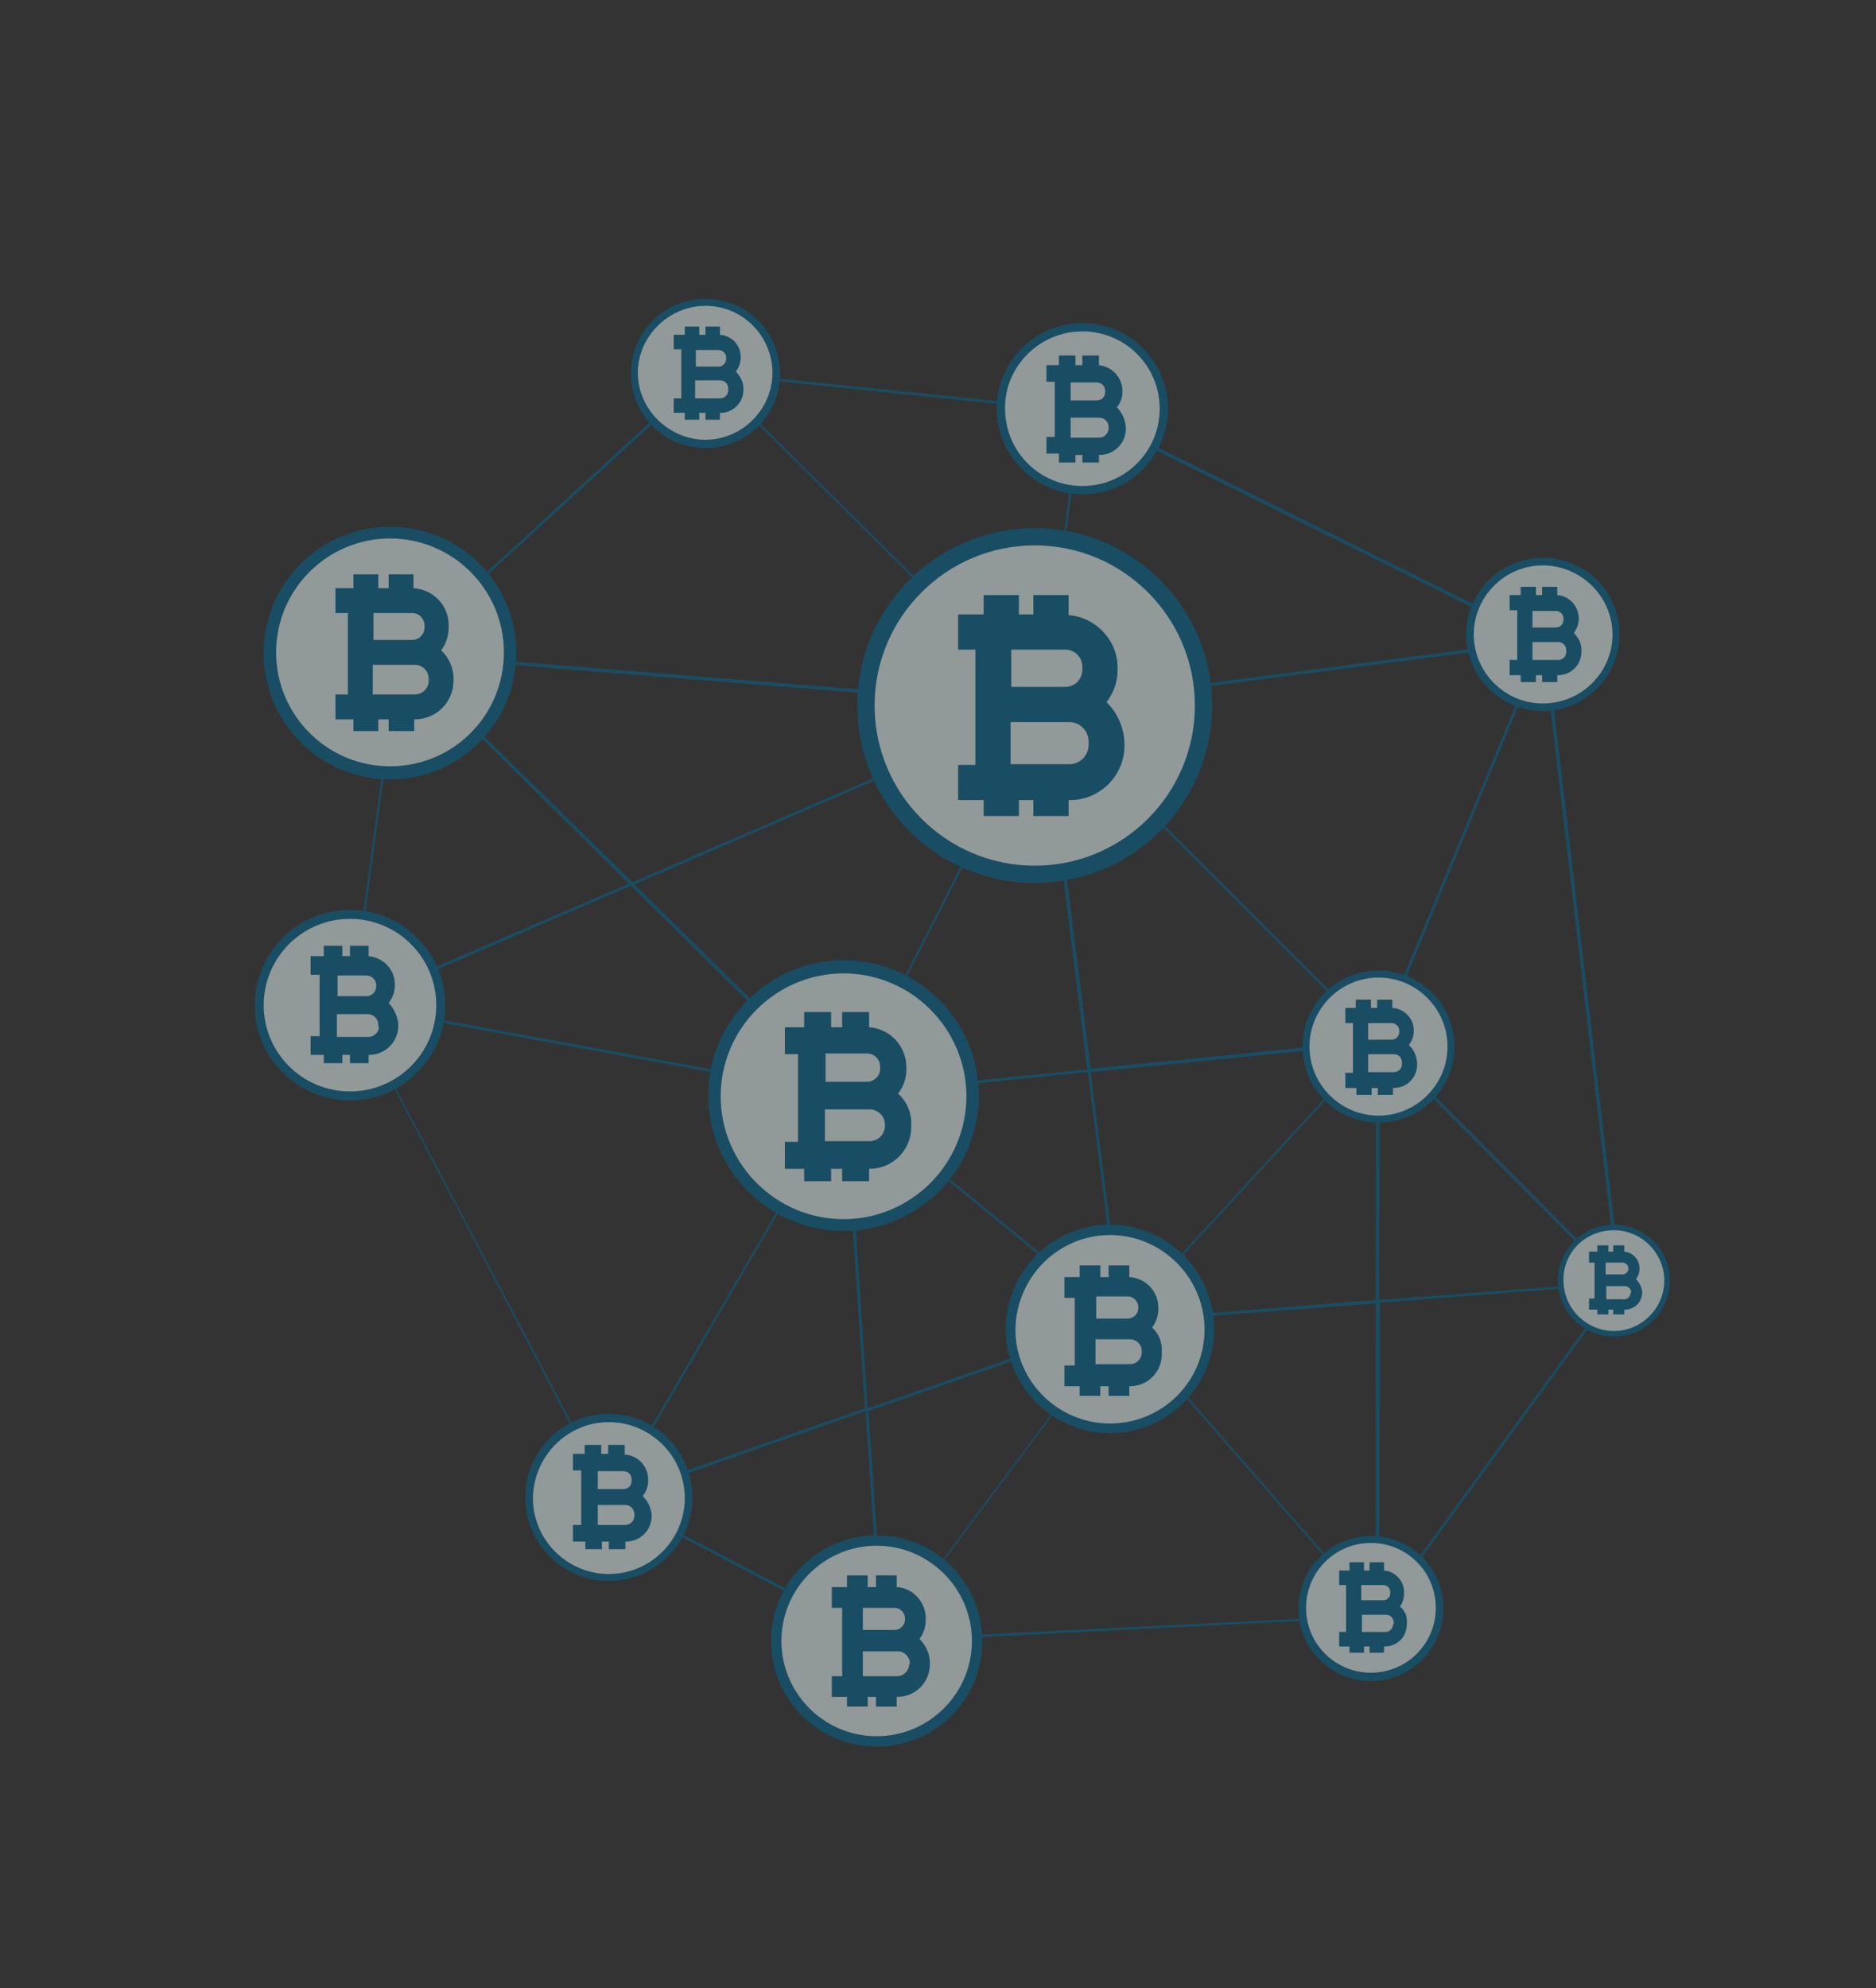 <svg width="787" height="834" viewBox="0 0 787 834" fill="none" xmlns="http://www.w3.org/2000/svg">
<rect x="0" y="0" width="787" height="834" fill="#333333" stroke="none"/>
<g opacity="0.5">
<path d="M679.652 533.992L648.956 272.498C650.694 271.919 651.852 270.471 651.852 268.734C651.852 266.417 650.115 264.68 647.798 264.68C646.35 264.68 645.192 265.259 644.323 266.417L456.962 173.461C456.962 173.171 457.252 172.592 457.252 172.303C457.252 169.986 455.515 168.248 453.198 168.248C451.171 168.248 449.723 169.696 449.144 171.434L300.298 156.086C300.298 153.769 298.56 152.032 296.244 152.032C293.927 152.032 292.19 153.769 292.19 156.086C292.19 156.955 292.479 157.823 293.058 158.403L169.985 271.34C169.406 270.761 168.248 270.471 167.379 270.471C165.062 270.471 163.325 272.209 163.325 274.526C163.325 276.553 164.773 278 166.51 278.58L147.687 417.58C145.371 417.58 143.633 419.317 143.633 421.634C143.633 423.951 145.371 425.688 147.687 425.688C148.267 425.688 148.556 425.688 149.135 425.398L253.965 625.501C253.096 626.369 252.227 627.528 252.227 628.686C252.227 631.003 253.965 632.74 256.281 632.74C257.729 632.74 258.887 632.161 259.756 631.003L366.323 686.892C366.033 687.471 366.033 687.761 366.033 688.34C366.033 690.657 367.771 692.394 370.087 692.394C372.115 692.394 373.852 690.657 374.142 688.63L573.954 678.494C574.244 680.232 575.981 681.68 578.008 681.68C580.325 681.68 582.062 679.942 582.062 677.625C582.062 676.467 581.483 675.309 580.904 674.73L677.625 541.521C678.204 541.811 678.783 542.1 679.652 542.1C681.969 542.1 683.706 540.363 683.706 538.046C683.417 536.019 681.679 534.282 679.652 533.992ZM578.587 545.286L578.877 441.036C579.456 441.036 580.325 440.746 580.614 440.167L675.887 535.73C675.308 536.309 675.019 537.178 675.019 538.046L578.587 545.286ZM577.14 673.861C576.56 673.861 575.981 674.151 575.402 674.44L472.89 556.869C473.469 556.29 473.758 555.421 474.048 554.553L577.14 546.734V673.861ZM364.296 591.909L466.808 556.29C467.098 556.58 467.387 557.159 467.677 557.448L372.404 685.155C371.825 684.865 371.246 684.576 370.667 684.576L364.296 591.909ZM258.598 625.501L353.002 463.044C353.292 463.334 353.871 463.334 354.16 463.334L362.848 590.751L259.756 626.659C259.467 626.369 259.177 625.79 258.598 625.501ZM151.452 420.475L264.679 371.536L351.265 456.963C350.975 457.253 350.975 457.542 350.685 458.121L151.452 421.634C151.452 421.634 151.452 421.634 151.452 421.344C151.452 421.055 151.452 420.765 151.452 420.475ZM171.433 275.394L433.796 296.534C433.796 296.823 433.796 297.113 433.796 297.403L265.258 370.088L170.565 276.842C170.854 276.263 171.144 275.684 171.433 275.394ZM643.744 270.182C644.033 271.051 644.612 271.919 645.481 272.498L579.167 432.928C578.877 432.928 578.587 432.638 578.008 432.638C577.139 432.638 576.271 432.928 575.692 433.507L440.746 298.561C441.325 297.982 441.615 297.113 441.615 296.244L643.744 270.182ZM358.215 461.596C358.504 461.017 358.794 460.438 358.794 459.569L456.383 449.723L469.125 550.209C468.546 550.498 467.967 550.788 467.387 551.078L358.215 461.596ZM574.244 436.692L457.542 448.276L439.008 300.009C439.587 300.009 439.877 299.719 440.167 299.43L575.112 434.376C574.533 435.244 574.244 435.823 574.244 436.692ZM437.56 300.298L456.094 448.565L358.504 458.411C358.215 457.542 357.635 456.673 356.767 456.094L436.112 300.298C436.692 300.009 437.271 300.298 437.56 300.298ZM470.283 550.209L457.542 449.723L574.244 438.14C574.533 438.719 574.823 439.298 575.112 439.588L472.6 551.078C472.021 550.498 471.152 550.209 470.283 550.209ZM434.375 298.271C434.665 298.85 434.954 299.14 435.533 299.43L356.187 455.515C355.608 455.226 355.319 455.225 354.74 455.225C353.871 455.225 353.002 455.515 352.423 456.094L266.127 370.957L434.375 298.271ZM355.608 463.334C356.477 463.044 357.056 462.755 357.635 462.176L466.808 551.946C466.519 552.526 466.229 553.394 466.229 554.263C466.229 554.553 466.229 554.842 466.229 555.132L364.006 590.751L355.608 463.334ZM474.048 553.394C473.758 552.815 473.469 552.236 473.179 551.657L575.692 440.167C576.271 440.457 576.85 440.746 577.429 440.746L577.14 545.286L474.048 553.394ZM676.756 534.861L581.483 439.298C582.062 438.719 582.352 437.851 582.352 436.692C582.352 435.244 581.483 433.796 580.325 433.217L646.64 272.498C646.929 272.498 647.219 272.498 647.508 272.498L678.204 533.992C677.625 534.282 677.046 534.571 676.756 534.861ZM643.744 268.734L441.615 295.086C441.325 293.638 440.167 292.769 438.719 292.48L453.198 176.646C454.646 176.646 455.804 176.067 456.673 174.909L644.033 267.865C643.744 267.865 643.744 268.155 643.744 268.734ZM452.329 176.357L437.85 292.19C436.981 292.19 436.112 292.48 435.244 293.059L299.719 158.692C300.008 158.113 300.298 157.823 300.587 157.244L449.433 172.592C449.144 174.33 450.592 175.778 452.329 176.357ZM293.927 159.271C294.506 159.85 295.665 160.14 296.533 160.14C297.402 160.14 298.271 159.85 299.14 159.271L434.665 293.638C434.375 294.217 434.085 294.507 433.796 295.086L171.433 273.946C171.433 273.078 171.144 272.498 170.854 271.919L293.927 159.271ZM167.379 278.58C168.248 278.58 169.117 278.29 169.696 277.711L263.81 370.667L150.873 419.317C150.294 418.448 149.425 417.869 148.556 417.58L167.379 278.58ZM151.452 422.792L350.685 459.28C350.685 459.28 350.685 459.28 350.685 459.569C350.685 461.017 351.265 462.176 352.423 462.755L257.729 624.921C257.15 624.632 256.571 624.632 255.992 624.632C255.412 624.632 255.123 624.632 254.544 624.921L149.425 424.819C150.583 424.24 151.162 423.661 151.452 422.792ZM260.335 627.817L363.137 591.909L369.219 683.996C368.06 684.286 367.192 684.865 366.612 685.734L260.046 629.844C260.335 629.265 260.335 628.976 260.335 628.396C260.335 628.396 260.335 628.107 260.335 627.817ZM374.142 687.471C373.852 686.603 373.562 686.023 372.983 685.444L468.256 557.738C468.835 558.028 469.414 558.317 470.283 558.317C471.152 558.317 472.021 558.028 472.6 557.738L575.112 675.309C574.533 675.888 574.244 676.757 574.244 677.625L374.142 687.471ZM578.587 673.861L578.877 546.444L675.598 538.915C675.887 539.784 676.177 540.363 676.756 540.942L580.035 674.151C579.456 674.151 578.877 673.861 578.587 673.861Z" fill="#006796"/>
<path d="M502.427 297.113C502.427 335.338 471.442 366.323 433.217 366.323C394.992 366.323 364.006 335.338 364.006 297.113C364.006 258.888 394.992 227.902 433.217 227.902C471.442 227.902 502.427 258.888 502.427 297.113Z" fill="#F0FFFF"/>
<path d="M434.085 228.771C471.152 228.771 501.269 258.887 501.269 295.954C501.269 333.021 471.152 363.137 434.085 363.137C397.019 363.137 366.902 333.021 366.902 295.954C366.902 258.887 397.019 228.771 434.085 228.771ZM434.085 221.531C392.965 221.531 359.663 254.833 359.663 295.954C359.663 337.075 392.965 370.377 434.085 370.377C475.206 370.377 508.508 337.075 508.508 295.954C508.508 254.833 475.206 221.531 434.085 221.531Z" fill="#006796"/>
<path d="M464.202 294.506C467.098 290.742 468.835 286.109 468.835 281.186V280.027C468.835 268.444 459.569 258.888 448.275 258.019V249.621H433.506V257.729H427.425V249.621H412.656V257.729H409.181H401.942V272.498H409.181V288.425V303.194V320.859H401.942V335.627H409.181H412.656V342.288H427.425V335.627H433.506V342.288H448.275V335.627H448.854C461.306 335.627 471.731 325.492 471.731 312.75V311.592C471.442 304.642 468.546 298.85 464.202 294.506ZM423.95 272.498H427.135H446.827C450.881 272.498 454.067 275.684 454.067 279.738V280.896C454.067 284.95 450.881 288.136 446.827 288.136H424.24V272.498H423.95ZM456.673 312.461C456.673 317.094 452.908 320.569 448.565 320.569H427.135H423.95V302.904H446.537H448.565C453.198 302.904 456.673 306.669 456.673 311.013V312.461Z" fill="#006796"/>
<path d="M578.008 469.414C594.481 469.414 607.835 456.06 607.835 439.587C607.835 423.114 594.481 409.76 578.008 409.76C561.535 409.76 548.181 423.114 548.181 439.587C548.181 456.06 561.535 469.414 578.008 469.414Z" fill="#F0FFFF"/>
<path d="M578.298 410.05C594.225 410.05 607.256 423.081 607.256 439.008C607.256 454.936 594.225 467.967 578.298 467.967C562.371 467.967 549.34 454.936 549.34 439.008C549.34 423.081 562.371 410.05 578.298 410.05ZM578.298 407.154C560.633 407.154 546.444 421.344 546.444 439.008C546.444 456.673 560.633 470.863 578.298 470.863C595.963 470.863 610.152 456.673 610.152 439.008C610.152 421.344 595.963 407.154 578.298 407.154Z" fill="#006796"/>
<path d="M591.039 438.429C592.198 436.692 593.067 434.954 593.067 432.638V432.059C593.067 427.136 589.012 423.081 584.089 422.792V419.317H577.719V422.792H575.112V419.317H568.742V422.792H567.583H564.398V429.163H567.583V436.113V442.484V450.013H564.398V456.384H567.583H569.031V459.279H575.402V456.384H578.008V459.279H584.379V456.384H584.669C590.171 456.384 594.514 452.04 594.514 446.538V445.959C594.225 442.773 593.067 440.167 591.039 438.429ZM573.954 429.163H575.402H583.8C585.537 429.163 586.985 430.611 586.985 432.348V432.927C586.985 434.665 585.537 436.113 583.8 436.113H573.954V429.163ZM588.144 446.248C588.144 448.275 586.696 449.723 584.669 449.723H575.402H573.954V442.194H583.8H584.669C586.696 442.194 588.144 443.642 588.144 445.669V446.248Z" fill="#006796"/>
<path d="M453.487 205.604C472.04 205.604 487.079 190.565 487.079 172.013C487.079 153.46 472.04 138.421 453.487 138.421C434.935 138.421 419.896 153.46 419.896 172.013C419.896 190.565 434.935 205.604 453.487 205.604Z" fill="#F0FFFF"/>
<path d="M454.067 139C472.021 139 486.5 153.479 486.5 171.433C486.5 189.387 472.021 203.867 454.067 203.867C436.112 203.867 421.633 189.387 421.633 171.433C421.344 153.769 436.112 139 454.067 139ZM454.067 135.525C434.085 135.525 418.158 151.742 418.158 171.433C418.158 191.125 434.375 207.342 454.067 207.342C474.048 207.342 489.975 191.125 489.975 171.433C489.975 151.742 473.758 135.525 454.067 135.525Z" fill="#006796"/>
<path d="M468.546 170.854C469.994 169.117 470.863 166.8 470.863 164.484V163.904C470.863 158.402 466.519 153.769 461.017 153.19V149.136H454.067V153.19H451.171V149.136H444.221V153.19H442.483H439.008V160.14H442.483V167.959V174.909V183.307H439.008V190.257H442.483H444.221V194.021H451.171V190.836H454.067V194.021H461.017V190.836H461.306C467.387 190.836 472.31 185.913 472.31 179.832V179.252C472.021 175.777 470.573 172.882 468.546 170.854ZM449.144 160.429H450.592H460.148C462.175 160.429 463.623 162.167 463.623 163.904V164.484C463.623 166.511 462.175 167.959 460.148 167.959H449.144V160.429ZM465.071 179.542C465.071 181.859 463.333 183.596 461.017 183.596H450.592H449.144V175.198H460.148H461.017C463.333 175.198 465.071 176.936 465.071 179.252V179.542Z" fill="#006796"/>
<path d="M324.912 156.954C324.912 172.881 311.881 185.912 295.954 185.912C280.027 185.912 266.996 172.881 266.996 156.954C266.996 141.027 280.027 127.996 295.954 127.996C311.881 127.996 324.912 141.027 324.912 156.954Z" fill="#F0FFFF"/>
<path d="M295.954 128.285C311.592 128.285 324.044 141.027 324.044 156.375C324.044 171.723 311.302 184.465 295.954 184.465C280.606 184.465 267.575 171.723 267.575 156.375C267.575 141.027 280.606 128.285 295.954 128.285ZM295.954 125.39C278.579 125.39 264.679 139.29 264.679 156.665C264.679 174.04 278.579 187.94 295.954 187.94C313.329 187.94 327.229 174.04 327.229 156.665C327.229 139.29 313.329 125.39 295.954 125.39Z" fill="#006796"/>
<path d="M308.696 155.796C309.854 154.348 310.723 152.321 310.723 150.294V149.715C310.723 144.792 306.958 140.738 302.035 140.448V136.973H295.954V140.448H293.348V136.973H287.267V140.448H285.819H282.633V146.529H285.819V153.479V159.561V167.09H282.633V173.171H285.819H287.267V176.067H293.348V173.171H295.954V176.067H302.035V173.171H302.325C307.537 173.171 311.881 168.827 311.881 163.615V163.036C311.881 160.14 310.433 157.823 308.696 155.796ZM291.9 146.819H293.348H301.456C303.194 146.819 304.642 148.267 304.642 150.004V150.584C304.642 152.321 303.194 153.769 301.456 153.769H291.9V146.819ZM305.51 163.615C305.51 165.642 304.062 167.09 302.035 167.09H293.058H291.61V159.561H301.167H302.035C304.062 159.561 305.51 161.009 305.51 163.036V163.615Z" fill="#006796"/>
<path d="M602.912 675.019C602.912 690.657 590.171 703.109 574.823 703.109C559.185 703.109 546.733 690.367 546.733 675.019C546.733 659.382 559.475 646.93 574.823 646.93C590.46 646.93 602.912 659.382 602.912 675.019Z" fill="#F0FFFF"/>
<path d="M575.113 647.219C590.171 647.219 602.333 659.382 602.333 674.44C602.333 689.498 590.171 701.661 575.113 701.661C560.054 701.661 547.892 689.498 547.892 674.44C547.892 659.382 560.054 647.219 575.113 647.219ZM575.113 644.323C558.317 644.323 544.706 657.934 544.706 674.73C544.706 691.525 558.317 705.136 575.113 705.136C591.908 705.136 605.519 691.525 605.519 674.73C605.519 657.644 591.908 644.323 575.113 644.323Z" fill="#006796"/>
<path d="M587.275 673.86C588.433 672.413 589.013 670.385 589.013 668.358V667.779C589.013 663.146 585.248 659.092 580.615 658.802V655.327H574.533V658.802H572.217V655.327H566.135V658.802H564.688H561.792V664.883H564.688V671.254V677.335V684.575H561.792V690.656H564.688H566.135V693.263H572.217V690.656H574.533V693.263H580.615V690.656H580.904C586.117 690.656 590.171 686.602 590.171 681.39V680.811C590.46 677.915 589.302 675.598 587.275 673.86ZM571.058 664.883H572.217H580.325C582.063 664.883 583.221 666.331 583.221 667.779V668.358C583.221 670.096 581.773 671.254 580.325 671.254H571.058V664.883ZM584.379 681.39C584.379 683.127 582.931 684.575 581.194 684.575H572.506H571.348V677.335H580.615H581.483C583.221 677.335 584.669 678.783 584.669 680.521V681.39H584.379Z" fill="#006796"/>
<path d="M677.046 266.706C677.046 283.213 663.725 296.534 647.219 296.534C630.713 296.534 617.392 283.213 617.392 266.706C617.392 250.2 630.713 236.879 647.219 236.879C663.435 236.879 677.046 250.2 677.046 266.706Z" fill="#F0FFFF"/>
<path d="M647.219 237.169C663.146 237.169 676.467 250.2 676.467 266.127C676.467 282.054 663.435 295.085 647.219 295.085C631.292 295.085 618.26 282.054 618.26 266.127C618.26 250.2 631.292 237.169 647.219 237.169ZM647.219 233.983C629.554 233.983 615.075 248.463 615.075 266.127C615.075 283.792 629.554 298.271 647.219 298.271C664.883 298.271 679.363 283.792 679.363 266.127C679.652 248.463 665.173 233.983 647.219 233.983Z" fill="#006796"/>
<path d="M660.25 265.548C661.408 263.811 662.277 262.073 662.277 259.756V259.177C662.277 254.254 658.223 249.911 653.3 249.621V246.146H646.929V249.621H644.323V246.146H637.952V249.621H636.504H633.319V255.992H636.504V262.942V269.313V276.842H633.319V283.213H636.504H637.952V286.108H644.323V283.213H646.929V286.108H653.3V283.213H653.59C659.092 283.213 663.435 278.869 663.435 273.367V272.788C663.435 269.892 662.277 267.575 660.25 265.548ZM642.875 256.281H644.323H652.721C654.458 256.281 655.906 257.729 655.906 259.467V260.046C655.906 261.783 654.458 263.231 652.721 263.231H642.875V256.281ZM657.065 273.367C657.065 275.394 655.617 276.842 653.59 276.842H644.323H642.875V269.313H652.721H653.59C655.617 269.313 657.065 270.761 657.065 272.788V273.367Z" fill="#006796"/>
<path d="M286.958 636.229C291.131 618.644 280.259 601.006 262.675 596.833C245.09 592.661 227.453 603.533 223.28 621.117C219.107 638.702 229.979 656.339 247.563 660.512C265.148 664.685 282.786 653.813 286.958 636.229Z" fill="#F0FFFF"/>
<path d="M255.412 596.542C272.787 596.542 287.267 610.731 287.267 628.396C287.267 645.771 273.077 660.25 255.412 660.25C238.037 660.25 223.558 646.061 223.558 628.396C223.848 610.731 238.037 596.542 255.412 596.542ZM255.412 593.067C236.01 593.067 220.373 608.704 220.373 628.106C220.373 647.509 236.01 663.146 255.412 663.146C274.815 663.146 290.452 647.509 290.452 628.106C290.452 608.704 274.815 593.067 255.412 593.067Z" fill="#006796"/>
<path d="M269.602 627.527C271.05 625.79 271.919 623.473 271.919 621.156V620.577C271.919 615.075 267.575 610.442 262.073 610.152V606.098H255.123V609.863H252.227V606.098H245.277V609.863H243.54H240.354V616.813H243.829V624.342V631.292V639.69H240.354V646.64H243.829H245.567V649.825H252.517V646.64H255.413V649.825H262.363V646.64H262.652C268.733 646.64 273.367 641.717 273.367 635.925V635.346C273.077 632.161 271.629 629.554 269.602 627.527ZM250.779 617.102H252.227H261.494C263.521 617.102 264.969 618.55 264.969 620.577V621.156C264.969 623.184 263.521 624.631 261.494 624.631H250.779V617.102ZM266.127 635.925C266.127 637.952 264.39 639.69 262.363 639.69H252.227H250.779V631.292H261.494H262.363C264.39 631.292 266.127 633.029 266.127 635.056V635.925Z" fill="#006796"/>
<path d="M183.596 422.213C183.596 442.773 167.09 459.279 146.529 459.279C125.969 459.279 109.463 442.773 109.463 422.213C109.463 401.652 125.969 385.146 146.529 385.146C167.09 385.146 183.596 401.652 183.596 422.213Z" fill="#F0FFFF"/>
<path d="M146.819 385.435C166.8 385.435 183.017 401.652 183.017 421.633C183.017 441.615 166.8 457.831 146.819 457.831C126.838 457.831 110.621 441.615 110.621 421.633C110.621 401.652 126.838 385.435 146.819 385.435ZM146.819 381.671C124.81 381.671 106.856 399.625 106.856 421.633C106.856 443.642 124.81 461.596 146.819 461.596C168.827 461.596 186.781 443.642 186.781 421.633C186.781 399.625 168.827 381.671 146.819 381.671Z" fill="#006796"/>
<path d="M163.035 420.765C164.483 418.738 165.642 416.421 165.642 413.525V412.946C165.642 406.575 160.719 401.652 154.638 401.073V396.729H146.819V401.073H143.633V396.729H135.815V401.073H134.077H130.312V408.892H134.077V417.29V425.109V434.665H130.312V442.484H134.077H135.815V445.959H143.633V442.484H146.819V445.959H154.638V442.484H154.927C161.587 442.484 167.09 436.982 167.09 430.321V429.742C166.8 426.267 165.352 423.082 163.035 420.765ZM141.606 409.182H143.344H153.769C155.796 409.182 157.823 410.919 157.823 413.236V413.815C157.823 415.842 156.085 417.869 153.769 417.869H141.606V409.182ZM158.981 430.611C158.981 432.927 156.954 434.954 154.638 434.954H143.054H141.317V425.398H153.479H154.348C156.665 425.398 158.692 427.425 158.692 429.742V430.611H158.981Z" fill="#006796"/>
<path d="M698.475 537.467C698.475 549.629 688.629 559.475 676.756 559.475C664.594 559.475 654.748 549.629 654.748 537.467C654.748 525.304 664.594 515.748 676.756 515.748C688.629 515.748 698.475 525.304 698.475 537.467Z" fill="#F0FFFF"/>
<path d="M677.046 516.037C688.629 516.037 698.185 525.594 698.185 537.177C698.185 548.76 688.629 558.317 677.046 558.317C665.462 558.317 655.906 548.76 655.906 537.177C655.617 525.304 665.173 516.037 677.046 516.037ZM677.046 513.721C664.015 513.721 653.59 524.146 653.59 537.177C653.59 550.208 664.015 560.633 677.046 560.633C690.077 560.633 700.502 550.208 700.502 537.177C700.502 524.146 689.787 513.721 677.046 513.721Z" fill="#006796"/>
<path d="M686.312 536.598C687.181 535.439 687.76 533.992 687.76 532.254V531.964C687.76 528.2 684.865 525.304 681.39 525.014V522.408H676.756V525.014H674.729V522.408H670.096V525.014H668.937H666.621V529.648H668.937V534.571V539.204V544.706H666.621V549.339H668.937H670.096V551.366H674.729V549.339H676.756V551.366H681.39V549.339H681.679C685.733 549.339 688.919 546.154 688.919 542.1V541.81C688.629 539.783 687.76 538.046 686.312 536.598ZM673.86 529.648H674.729H680.81C681.969 529.648 683.127 530.806 683.127 531.964V532.254C683.127 533.412 681.969 534.571 680.81 534.571H673.571V529.648H673.86ZM683.996 542.389C683.996 543.837 682.837 544.996 681.39 544.996H674.729H673.86V539.494H681.1H681.679C683.127 539.494 684.285 540.652 684.285 542.1V542.389H683.996Z" fill="#006796"/>
<path d="M212.554 274.525C212.554 301.746 190.546 323.754 163.325 323.754C136.104 323.754 114.096 301.746 114.096 274.525C114.096 247.304 136.104 225.296 163.325 225.296C190.256 225.296 212.554 247.304 212.554 274.525Z" fill="#F0FFFF"/>
<path d="M163.615 225.875C189.967 225.875 211.396 247.304 211.396 273.656C211.396 300.008 190.256 321.438 163.615 321.438C137.263 321.438 115.833 300.008 115.833 273.656C115.833 247.304 137.263 225.875 163.615 225.875ZM163.615 220.952C134.367 220.952 110.621 244.698 110.621 273.946C110.621 303.194 134.367 326.94 163.615 326.94C192.863 326.94 216.608 303.194 216.608 273.946C216.608 244.408 192.863 220.952 163.615 220.952Z" fill="#006796"/>
<path d="M185.044 272.787C187.071 270.181 188.229 266.706 188.229 263.231V262.362C188.229 253.964 181.858 247.304 173.46 246.725V240.933H163.035V246.725H158.692V240.933H148.267V246.725H145.95H140.738V257.15H145.95V268.444V278.869V291.321H140.738V301.746H145.95H148.267V306.669H158.692V301.746H163.035V306.669H173.75V301.746H174.04C183.017 301.746 190.256 294.506 190.256 285.529V284.66C190.256 280.027 188.229 275.683 185.044 272.787ZM156.665 257.15H158.981H172.881C175.777 257.15 178.094 259.466 178.094 262.362V263.231C178.094 266.127 175.777 268.444 172.881 268.444H156.665V257.15ZM179.831 285.529C179.831 288.714 177.225 291.321 174.04 291.321H158.692H156.375V278.869H172.592H174.04C177.225 278.869 179.831 281.475 179.831 284.66V285.529Z" fill="#006796"/>
<path d="M408.602 688.919C408.602 711.506 390.069 730.04 367.481 730.04C344.894 730.04 326.36 711.506 326.36 688.919C326.36 666.331 344.894 647.798 367.481 647.798C390.069 647.798 408.602 666.331 408.602 688.919Z" fill="#F0FFFF"/>
<path d="M367.771 648.377C389.779 648.377 407.733 666.332 407.733 688.34C407.733 710.348 389.779 728.303 367.771 728.303C345.762 728.303 327.808 710.348 327.808 688.34C327.808 666.332 345.762 648.377 367.771 648.377ZM367.771 644.034C343.446 644.034 323.465 663.725 323.465 688.34C323.465 712.665 343.156 732.646 367.771 732.646C392.385 732.646 412.077 712.955 412.077 688.34C412.077 664.015 392.385 644.034 367.771 644.034Z" fill="#006796"/>
<path d="M385.725 687.471C387.462 685.154 388.331 682.548 388.331 679.363V678.783C388.331 671.833 382.829 666.042 376.169 665.752V660.829H367.481V665.752H364.006V660.829H355.319V665.752H353.292H348.948V674.44H353.292V683.996V692.683V703.108H348.948V711.796H353.292H355.319V715.85H364.006V711.796H367.481V715.85H376.169V711.796H376.458C383.987 711.796 390.069 705.715 390.069 698.185V697.317C390.069 693.552 388.331 690.077 385.725 687.471ZM361.979 674.44H363.717H375.3C377.617 674.44 379.644 676.467 379.644 678.783V679.363C379.644 681.679 377.617 683.706 375.3 683.706H361.979V674.44ZM381.381 698.185C381.381 700.792 379.065 703.108 376.458 703.108H363.717H361.979V692.683H375.59H376.748C379.354 692.683 381.671 695 381.671 697.606V698.185H381.381Z" fill="#006796"/>
<path d="M406.285 460.437C406.285 489.685 382.54 513.431 353.292 513.431C324.044 513.431 300.298 489.685 300.298 460.437C300.298 431.189 324.044 407.443 353.292 407.443C382.54 407.733 406.285 431.479 406.285 460.437Z" fill="#F0FFFF"/>
<path d="M353.871 408.312C382.25 408.312 405.417 431.479 405.417 459.858C405.417 488.237 382.25 511.404 353.871 511.404C325.492 511.404 302.325 488.237 302.325 459.858C302.325 431.479 325.492 408.312 353.871 408.312ZM353.871 402.81C322.596 402.81 297.112 428.293 297.112 459.568C297.112 490.843 322.596 516.327 353.871 516.327C385.146 516.327 410.629 490.843 410.629 459.568C410.629 428.293 385.435 402.81 353.871 402.81Z" fill="#006796"/>
<path d="M376.748 458.7C379.065 455.804 380.223 452.329 380.223 448.564V447.695C380.223 438.718 373.273 431.479 364.585 430.9V424.529H353.292V430.9H348.658V424.529H337.365V430.9H334.758H329.256V442.193H334.758V454.356V465.65V478.97H329.256V490.264H334.758H337.365V495.477H348.658V490.264H353.292V495.477H364.585V490.264H364.875C374.431 490.264 382.25 482.445 382.25 472.889V472.02C382.54 466.518 380.223 461.885 376.748 458.7ZM346.342 441.904H348.658H363.717C366.902 441.904 369.219 444.51 369.219 447.406V448.275C369.219 451.46 366.612 453.777 363.717 453.777H346.342V441.904ZM371.246 472.31C371.246 475.785 368.35 478.681 364.875 478.681H348.369H346.052V465.36H363.427H364.875C368.35 465.36 371.246 468.256 371.246 471.731V472.31Z" fill="#006796"/>
<path d="M465.607 598.85C487.996 598.551 505.903 580.159 505.604 557.771C505.305 535.383 486.914 517.476 464.525 517.774C442.137 518.073 424.23 536.465 424.529 558.853C424.828 581.241 443.219 599.148 465.607 598.85Z" fill="#F0FFFF"/>
<path d="M465.65 518.064C487.369 518.064 505.323 535.729 505.323 557.737C505.323 579.456 487.658 597.121 465.65 597.121C443.931 597.121 425.977 579.456 425.977 557.737C426.267 535.729 443.931 518.064 465.65 518.064ZM465.65 513.721C441.615 513.721 421.923 533.412 421.923 557.448C421.923 581.483 441.615 601.175 465.65 601.175C489.685 601.175 509.377 581.483 509.377 557.448C509.377 533.412 489.685 513.721 465.65 513.721Z" fill="#006796"/>
<path d="M483.315 556.868C485.052 554.552 485.921 551.945 485.921 549.049V548.47C485.921 541.52 480.419 536.018 473.758 535.729V530.806H465.071V535.729H461.596V530.806H452.908V535.729H450.881H446.538V544.416H450.881V553.683V562.37V572.795H446.538V581.483H450.881H452.908V585.537H461.596V581.483H465.071V585.537H473.758V581.483H474.048C481.577 581.483 487.369 575.402 487.369 568.162V567.293C487.658 562.66 485.921 559.185 483.315 556.868ZM459.858 543.837H461.596H473.179C475.496 543.837 477.523 545.864 477.523 548.181V548.76C477.523 551.076 475.496 553.104 473.179 553.104H459.858V543.837ZM478.971 567.293C478.971 569.899 476.944 572.216 474.048 572.216H461.306H459.569V561.791H472.89H474.048C476.654 561.791 478.971 563.818 478.971 566.714V567.293Z" fill="#006796"/>
</g>
</svg>
